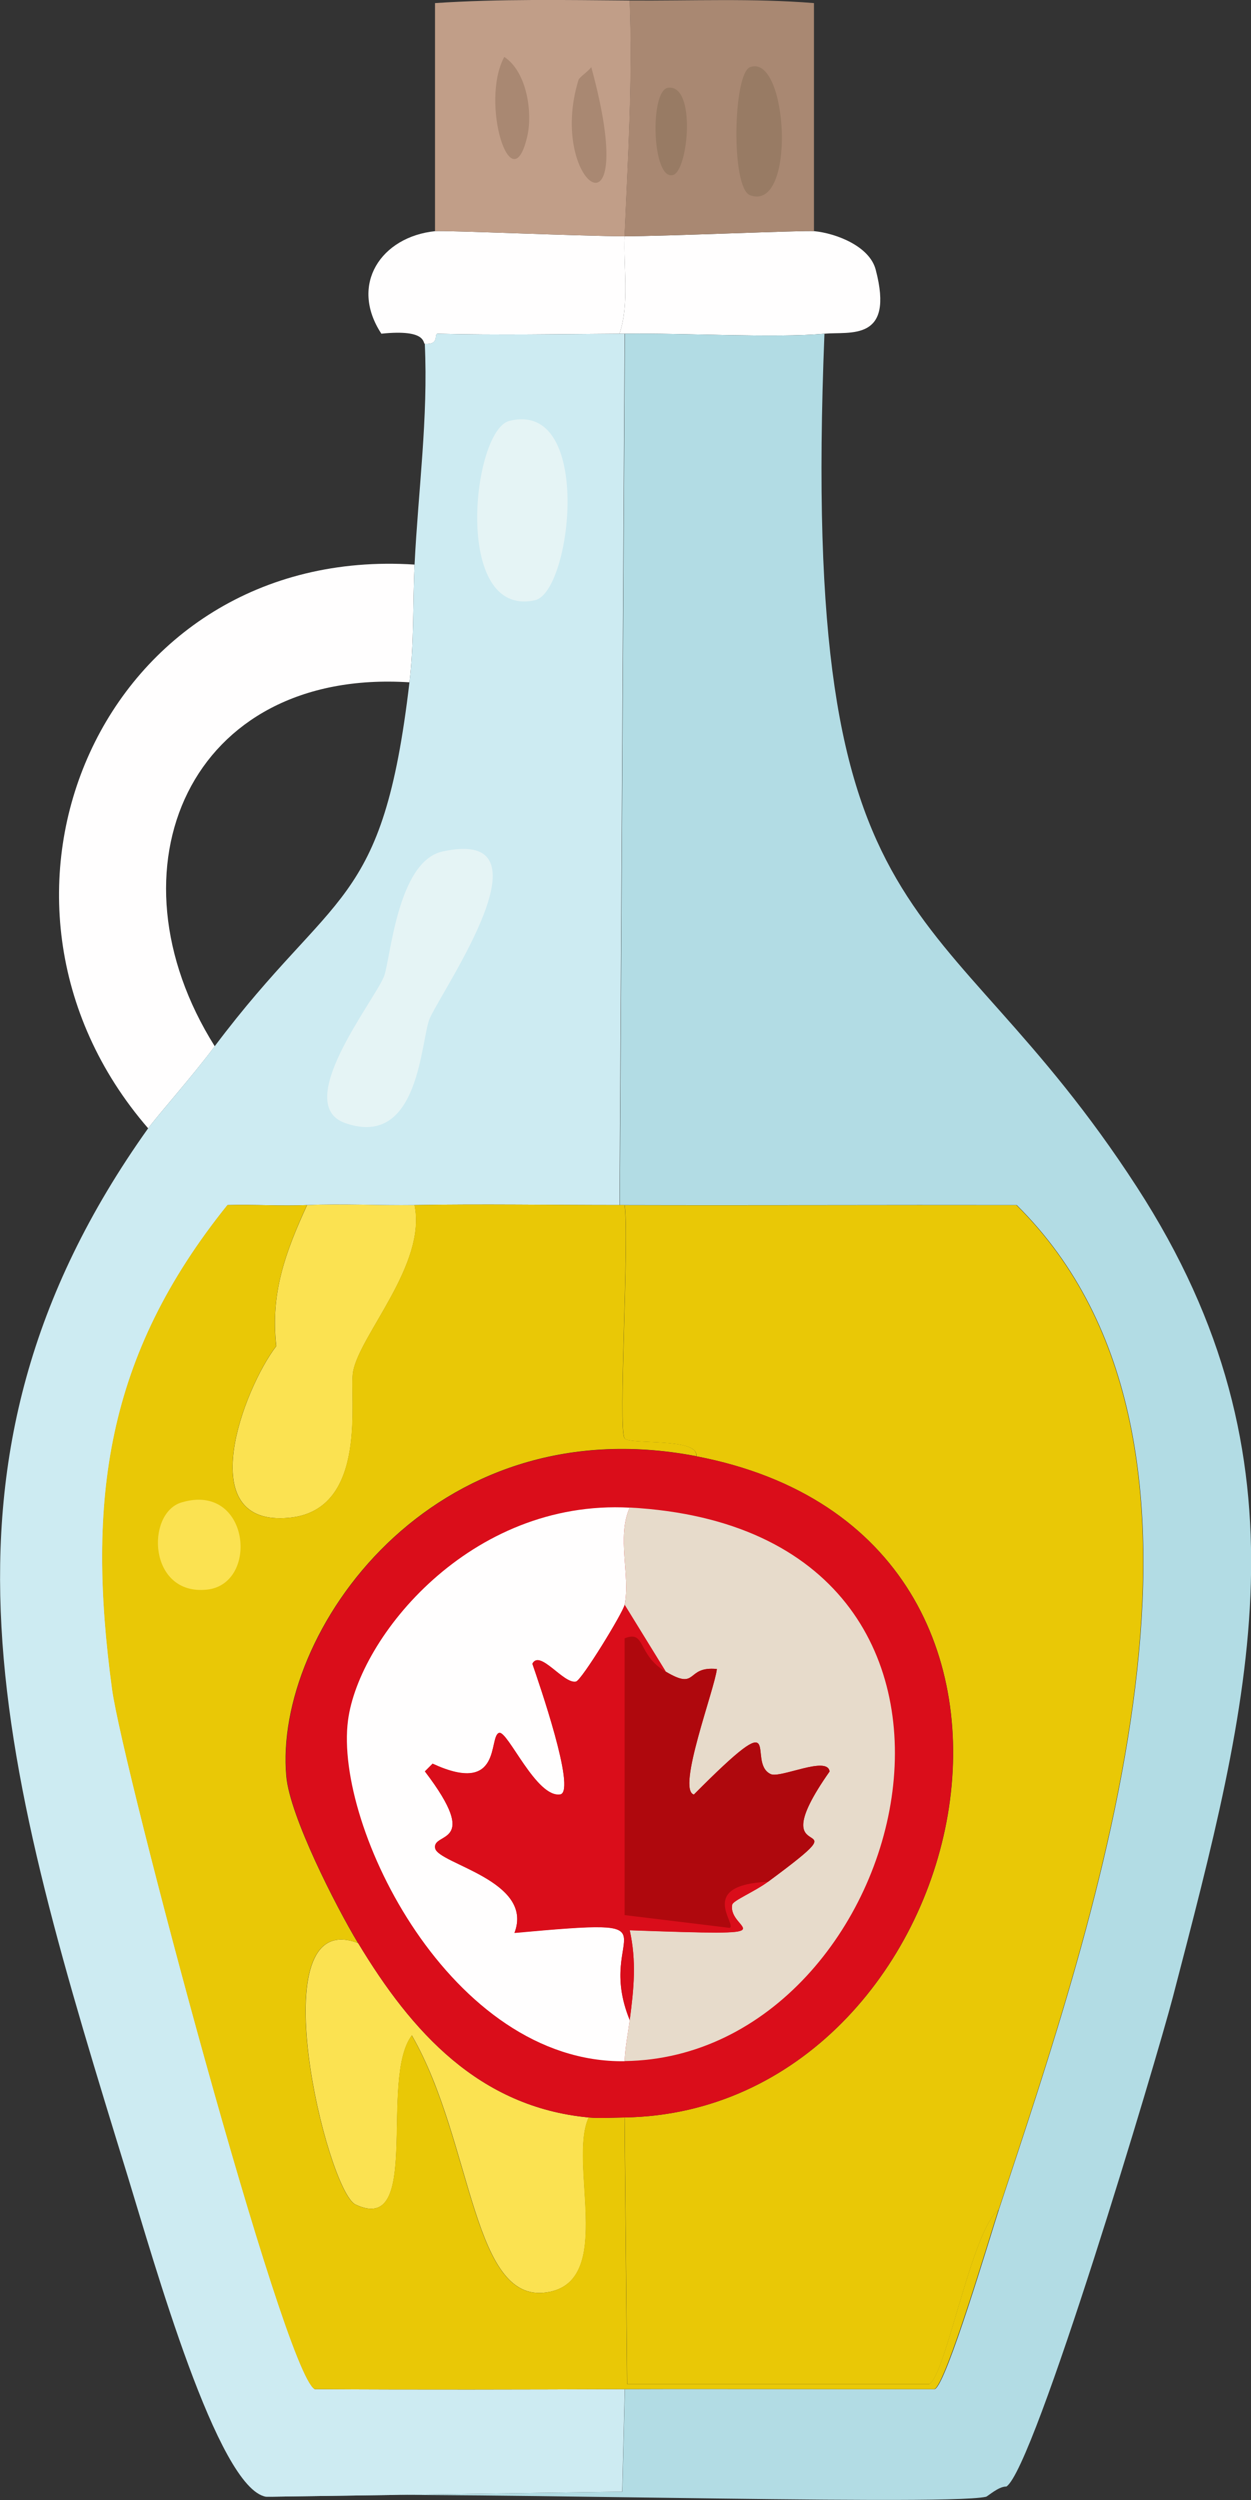 <?xml version="1.0" encoding="UTF-8"?>
<svg id="Ebene_2" xmlns="http://www.w3.org/2000/svg" viewBox="0 0 93.03 185.8"><rect x="0" y="0" width="93.03" height="185.8" fill="#333333" stroke="none"/>
  <defs>
    <style>
      .cls-1 {
        fill: #e5f4f5;
      }

      .cls-2 {
        fill: #cdebf2;
      }

      .cls-3 {
        fill: #e7dbcb;
      }

      .cls-4 {
        fill: #a98872;
      }

      .cls-5 {
        fill: #fffefe;
      }

      .cls-6 {
        fill: #b2dce4;
      }

      .cls-7 {
        fill: #c19e88;
      }

      .cls-8 {
        fill: #987b64;
      }

      .cls-9 {
        fill: #fbe251;
      }

      .cls-10 {
        fill: #da0d1a;
      }

      .cls-11 {
        fill: #e9c806;
      }

      .cls-12 {
        fill: #af080d;
      }
    </style>
  </defs>
  <g id="Layer_1">
    <g>
      <path class="cls-5" d="M30.83,41.95c-.14,2.95-.03,5.8-.38,8.76-16.36-1.05-22.77,13.87-14.48,27.05-1.76,2.35-4.32,5.21-4.95,6.1-14.78-17.06-3.4-43.41,19.81-41.9Z"/>
      <path class="cls-5" d="M46.45,17.56c-.1,2.35.37,5.01-.38,7.24-4.49.03-9.03.12-13.52,0-.3,0,.17.83-.95.76-.18-.01.21-1.12-3.24-.76-2.41-3.67,0-7.21,4-7.62.7-.07,11.09.38,14.1.38Z"/>
      <path class="cls-5" d="M61.31,24.8c-3.7.34-10.38-.06-14.86,0-.13,0-.25,0-.38,0,.75-2.23.28-4.88.38-7.24,2.99,0,13.39-.45,14.1-.38,1.62.16,4.11,1.11,4.57,2.86,1.42,5.38-1.91,4.59-3.81,4.76Z"/>
      <g>
        <path class="cls-6" d="M61.31,24.8c-1.87,46.38,8.39,40.5,23.24,63.43,13.25,20.45,8.44,38.04,2.67,60.19-1.22,4.67-10.3,35.05-12.38,36.38-.58-.02-1.38.73-1.52.76-3.27.74-44.16-.56-53.52,0l26.48-.38.19-7.62c7.68-.03,15.37.02,23.05,0,.85-.33,4.18-11.57,4.76-13.33,7.22-21.82,19.38-56.8,1.33-74.67-9.71-.02-19.43.03-29.14,0-.13,0-.25,0-.38,0l.38-64.76c4.48-.06,11.16.34,14.86,0Z"/>
        <path class="cls-6" d="M54.26,62.14c5.94-.5,1.07,5.82,2.1,8.19,13.02,6.47-1.52,9.55-2.67,4.57,1.69-6.27-3.04-7.52-1.9-11.05.16-.51,1.99-1.67,2.48-1.71Z"/>
      </g>
      <path class="cls-9" d="M30.83,89.56c.92,4.4-4.07,9.64-4.57,12.38-.32,1.74,1.23,10.29-4.76,10.86-7.3.7-3.37-9.62-.95-12.76-.46-3.91.69-7.01,2.29-10.48,2.65-.12,5.35.04,8,0Z"/>
      <g>
        <path class="cls-2" d="M46.07,24.8c.13,0,.25,0,.38,0l-.38,64.76c-5.07,0-10.17-.09-15.24,0-2.65.04-5.35-.12-8,0-1.96.09-3.94-.06-5.9,0-9.02,11.21-10.49,21.88-8.57,36,.79,5.79,12.71,50.63,15.05,52,7.66.05,15.37.03,23.05,0l-.19,7.62-26.48.38c-3.61-.59-8.36-17.54-10.29-23.81-9.24-30-16.31-52.89,1.52-77.9.63-.88,3.19-3.75,4.95-6.1,8.9-11.84,12.49-10.09,14.48-27.05.35-2.97.24-5.81.38-8.76.27-5.45,1.02-10.9.76-16.38,1.12.07.66-.77.95-.76,4.49.12,9.03.03,13.52,0Z"/>
        <path class="cls-1" d="M32.92,63.28c8.39-1.83.13,10.01-.95,12.38-.69,1.51-.72,9.75-6.29,7.81-3.97-1.38,2.01-8.89,2.86-10.86.5-1.16.96-8.59,4.38-9.33Z"/>
        <path class="cls-1" d="M37.88,31.28c6.27-1.57,4.63,12.73,1.9,13.33-6.14,1.36-4.67-12.64-1.9-13.33Z"/>
      </g>
      <g>
        <path class="cls-7" d="M46.83.04c.23,5.86-.13,11.69-.38,17.52-3.01,0-13.39-.45-14.1-.38V.23C37.16-.09,42.02,0,46.83.04Z"/>
        <path class="cls-4" d="M43.97,4.99c3.77,13.77-3.33,8.64-.95.95.06-.2.71-.62.95-.95Z"/>
        <path class="cls-4" d="M37.5,4.23c1.69,1.11,2.12,4.14,1.71,5.9-1.16,5.06-3.54-2.52-1.71-5.9Z"/>
      </g>
      <g>
        <path class="cls-4" d="M60.54,17.18c-.7-.07-11.11.38-14.1.38.25-5.84.61-11.67.38-17.52,4.56.03,9.16-.18,13.71.19v16.95Z"/>
        <path class="cls-8" d="M55.78,4.99c2.83-1.04,3.46,10.8,0,9.52-1.44-.53-1.27-9.05,0-9.52Z"/>
        <path class="cls-8" d="M49.69,6.52c2.1-.24,1.49,6.12.38,6.48-1.58.51-1.79-6.31-.38-6.48Z"/>
      </g>
      <g>
        <path class="cls-11" d="M74.26,164.23c-2,1.55-3.91,12.24-5.14,12.95h-22.48l-.19-19.81c25.99-.44,36.33-43.21,5.33-49.14.22-1.41-4.98-.83-5.33-1.33-.5-.71.38-15.08,0-17.33,9.71.03,19.43-.02,29.14,0,18.05,17.87,5.88,52.85-1.33,74.67Z"/>
        <path class="cls-11" d="M63.78,90.71c5.33-2.11,4.59,7.29,4.76,8.19.1.52,3.77,8.56-.19,9.71-4.47,1.3-3.1-6.25-3.62-8.95-.36-1.85-3.74-7.85-.95-8.95Z"/>
      </g>
      <path class="cls-9" d="M26.64,144.42c3.97,6.59,8.99,12.18,17.14,12.95-1.52,3.33,1.9,11.92-2.86,12.95-5.84,1.27-5.67-11.02-10.29-19.05-2.46,3.26.79,14.94-4.19,12.57-2.14-1.02-7.25-22.27.19-19.43Z"/>
      <g>
        <path class="cls-11" d="M22.83,89.56c-1.59,3.46-2.74,6.56-2.29,10.48-2.41,3.14-6.35,13.46.95,12.76,5.99-.57,4.44-9.12,4.76-10.86.5-2.74,5.49-7.98,4.57-12.38,5.07-.09,10.17,0,15.24,0,.13,0,.25,0,.38,0,.38,2.26-.5,16.63,0,17.33.36.51,5.55-.08,5.33,1.33-19.68-3.77-31.46,13.17-30.48,23.81.27,2.96,3.67,9.62,5.33,12.38-7.44-2.84-2.33,18.41-.19,19.43,4.98,2.37,1.73-9.31,4.19-12.57,4.61,8.03,4.45,20.32,10.29,19.05,4.76-1.04,1.33-9.62,2.86-12.95.84.08,1.81.01,2.67,0l.19,19.81h22.48c1.23-.71,3.15-11.41,5.14-12.95-.58,1.76-3.92,13-4.76,13.33-7.68.02-15.37-.03-23.05,0-7.68.03-15.38.05-23.05,0-2.34-1.37-14.26-46.21-15.05-52-1.92-14.12-.45-24.79,8.57-36,1.96-.06,3.95.09,5.9,0Z"/>
        <path class="cls-9" d="M13.5,111.66c5.07-1.52,5.81,6.05,1.9,6.48-4.38.47-4.58-5.68-1.9-6.48Z"/>
      </g>
      <g>
        <path class="cls-10" d="M51.78,108.23c30.99,5.93,20.65,48.7-5.33,49.14-.86.01-1.82.08-2.67,0-8.15-.77-13.17-6.36-17.14-12.95-1.66-2.76-5.06-9.42-5.33-12.38-.99-10.64,10.79-27.58,30.48-23.81Z"/>
        <path class="cls-5" d="M46.83,112.04c-.99,2.2.06,5.04-.38,7.24-.12.58-3.2,5.63-3.62,5.71-.92.2-2.68-2.41-3.24-1.33.49,1.43,3.24,9.36,2.1,9.71-1.78.34-3.93-4.74-4.57-4.57-.82.22.29,4.7-4.95,2.29l-.57.57c4.27,5.6.52,4.48.76,5.71.23,1.16,7.39,2.4,5.9,6.29,12.98-1.18,5.84-.19,8.57,6.48-.13,1.01-.34,2.01-.38,3.05-12.91.17-21.61-17.43-20.57-25.33.81-6.19,9.09-16.45,20.95-15.81Z"/>
        <path class="cls-3" d="M46.45,153.18c.04-1.04.25-2.04.38-3.05.31-2.34.51-4.36,0-6.67,12.54.45,7.25.09,7.62-1.9.06-.31,1.66-.97,2.67-1.71,7.83-5.79-.96-.32,4.57-8.19-.13-1.21-3.67.53-4.38.19-1.88-.89,1.37-5.6-5.71,1.52-1.3-.36,1.56-7.88,1.71-9.33-2.37-.23-1.36,1.65-3.81.19l-3.05-4.95c.44-2.2-.61-5.04.38-7.24,31.05,1.69,21.17,40.86-.38,41.14Z"/>
        <path class="cls-10" d="M49.5,124.23c-2.15-1.28-1.46-3.1-3.05-2.48v20.57l7.81.95c.59-.23-2.5-3.19,2.86-3.43-1.01.75-2.61,1.4-2.67,1.71-.37,2,4.93,2.35-7.62,1.9.51,2.31.31,4.33,0,6.67-2.73-6.66,4.4-7.65-8.57-6.48,1.48-3.89-5.68-5.12-5.9-6.29-.24-1.23,3.5-.11-.76-5.71l.57-.57c5.24,2.42,4.13-2.06,4.95-2.29.64-.17,2.79,4.91,4.57,4.57,1.14-.35-1.61-8.29-2.1-9.71.56-1.08,2.32,1.53,3.24,1.33.42-.09,3.5-5.13,3.62-5.71l3.05,4.95Z"/>
        <path class="cls-12" d="M49.5,124.23c2.45,1.46,1.44-.42,3.81-.19-.15,1.46-3.01,8.98-1.71,9.33,7.08-7.12,3.83-2.41,5.71-1.52.71.34,4.25-1.4,4.38-.19-5.53,7.87,3.26,2.41-4.57,8.19-5.36.24-2.27,3.2-2.86,3.43l-7.81-.95v-20.57c1.59-.63.9,1.2,3.05,2.48Z"/>
      </g>
    </g>
  </g>
</svg>